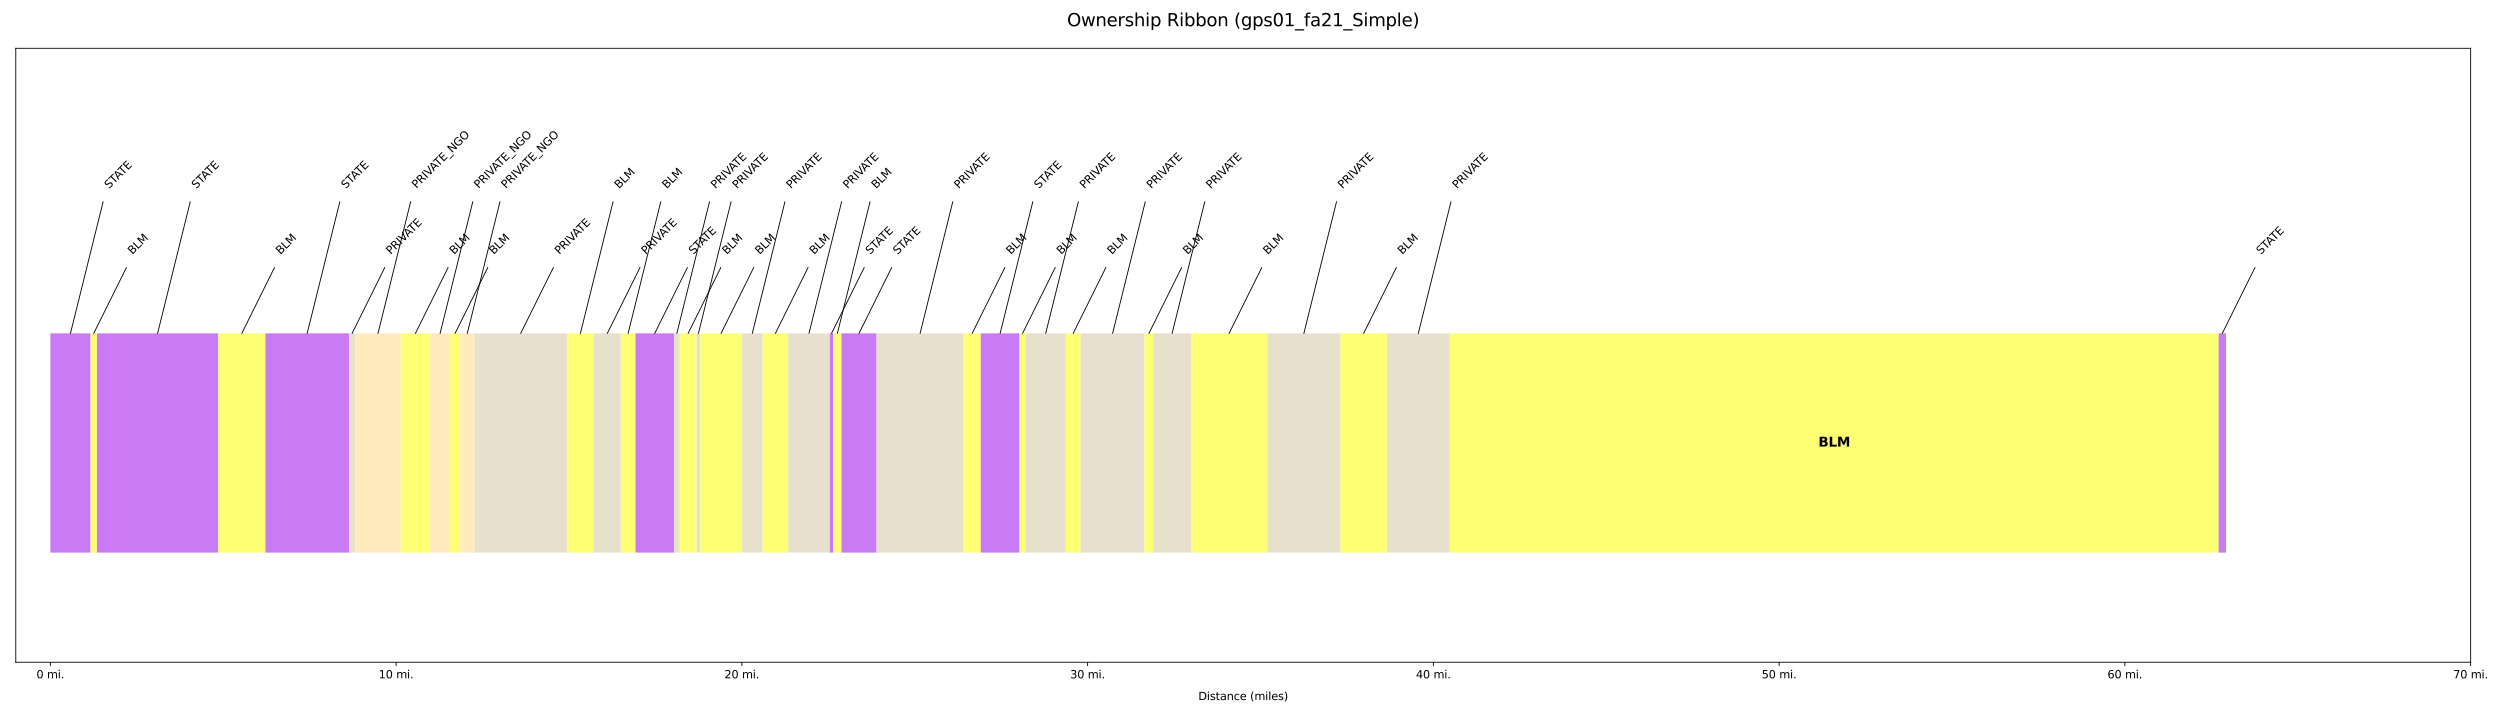 <?xml version="1.0" encoding="utf-8" standalone="no"?>
<!DOCTYPE svg PUBLIC "-//W3C//DTD SVG 1.1//EN"
  "http://www.w3.org/Graphics/SVG/1.1/DTD/svg11.dtd">
<svg xmlns:xlink="http://www.w3.org/1999/xlink" width="2265.25pt" height="648pt" viewBox="0 0 2265.25 648" xmlns="http://www.w3.org/2000/svg" version="1.1">
 <defs>
  <style type="text/css">*{stroke-linejoin: round; stroke-linecap: butt}</style>
 </defs>
 <g id="figure_1">
  <g id="patch_1">
   <path d="M 0 648 
L 2265.25 648 
L 2265.25 0 
L 0 0 
z
" style="fill: #ffffff"/>
  </g>
  <g id="axes_1">
   <g id="patch_2">
    <path d="M 14.3 600.04 
L 2238.655 600.04 
L 2238.655 43.76 
L 14.3 43.76 
z
" style="fill: #ffffff"/>
   </g>
   <g id="patch_3">
    <path d="M 45.629 500.704 
L 82.076 500.704 
L 82.076 302.033 
L 45.629 302.033 
z
" clip-path="url(#p364b219ba3)" style="fill: #ca7af5"/>
   </g>
   <g id="patch_4">
    <path d="M 82.076 500.704 
L 87.836 500.704 
L 87.836 302.033 
L 82.076 302.033 
z
" clip-path="url(#p364b219ba3)" style="fill: #ffff73"/>
   </g>
   <g id="patch_5">
    <path d="M 87.836 500.704 
L 197.78 500.704 
L 197.78 302.033 
L 87.836 302.033 
z
" clip-path="url(#p364b219ba3)" style="fill: #ca7af5"/>
   </g>
   <g id="patch_6">
    <path d="M 197.78 500.704 
L 240.463 500.704 
L 240.463 302.033 
L 197.78 302.033 
z
" clip-path="url(#p364b219ba3)" style="fill: #ffff73"/>
   </g>
   <g id="patch_7">
    <path d="M 240.463 500.704 
L 316.221 500.704 
L 316.221 302.033 
L 240.463 302.033 
z
" clip-path="url(#p364b219ba3)" style="fill: #ca7af5"/>
   </g>
   <g id="patch_8">
    <path d="M 316.221 500.704 
L 321.908 500.704 
L 321.908 302.033 
L 316.221 302.033 
z
" clip-path="url(#p364b219ba3)" style="fill: #e6e0cc"/>
   </g>
   <g id="patch_9">
    <path d="M 321.908 500.704 
L 363.106 500.704 
L 363.106 302.033 
L 321.908 302.033 
z
" clip-path="url(#p364b219ba3)" style="fill: #ffebbe"/>
   </g>
   <g id="patch_10">
    <path d="M 363.106 500.704 
L 389.761 500.704 
L 389.761 302.033 
L 363.106 302.033 
z
" clip-path="url(#p364b219ba3)" style="fill: #ffff73"/>
   </g>
   <g id="patch_11">
    <path d="M 389.761 500.704 
L 407.839 500.704 
L 407.839 302.033 
L 389.761 302.033 
z
" clip-path="url(#p364b219ba3)" style="fill: #ffebbe"/>
   </g>
   <g id="patch_12">
    <path d="M 407.839 500.704 
L 416.929 500.704 
L 416.929 302.033 
L 407.839 302.033 
z
" clip-path="url(#p364b219ba3)" style="fill: #ffff73"/>
   </g>
   <g id="patch_13">
    <path d="M 416.929 500.704 
L 429.936 500.704 
L 429.936 302.033 
L 416.929 302.033 
z
" clip-path="url(#p364b219ba3)" style="fill: #ffebbe"/>
   </g>
   <g id="patch_14">
    <path d="M 429.936 500.704 
L 513.695 500.704 
L 513.695 302.033 
L 429.936 302.033 
z
" clip-path="url(#p364b219ba3)" style="fill: #e6e0cc"/>
   </g>
   <g id="patch_15">
    <path d="M 513.695 500.704 
L 538.137 500.704 
L 538.137 302.033 
L 513.695 302.033 
z
" clip-path="url(#p364b219ba3)" style="fill: #ffff73"/>
   </g>
   <g id="patch_16">
    <path d="M 538.137 500.704 
L 562.469 500.704 
L 562.469 302.033 
L 538.137 302.033 
z
" clip-path="url(#p364b219ba3)" style="fill: #e6e0cc"/>
   </g>
   <g id="patch_17">
    <path d="M 562.469 500.704 
L 575.825 500.704 
L 575.825 302.033 
L 562.469 302.033 
z
" clip-path="url(#p364b219ba3)" style="fill: #ffff73"/>
   </g>
   <g id="patch_18">
    <path d="M 575.825 500.704 
L 610.704 500.704 
L 610.704 302.033 
L 575.825 302.033 
z
" clip-path="url(#p364b219ba3)" style="fill: #ca7af5"/>
   </g>
   <g id="patch_19">
    <path d="M 610.704 500.704 
L 615.898 500.704 
L 615.898 302.033 
L 610.704 302.033 
z
" clip-path="url(#p364b219ba3)" style="fill: #e6e0cc"/>
   </g>
   <g id="patch_20">
    <path d="M 615.898 500.704 
L 631.199 500.704 
L 631.199 302.033 
L 615.898 302.033 
z
" clip-path="url(#p364b219ba3)" style="fill: #ffff73"/>
   </g>
   <g id="patch_21">
    <path d="M 631.199 500.704 
L 634.487 500.704 
L 634.487 302.033 
L 631.199 302.033 
z
" clip-path="url(#p364b219ba3)" style="fill: #e6e0cc"/>
   </g>
   <g id="patch_22">
    <path d="M 634.487 500.704 
L 672.232 500.704 
L 672.232 302.033 
L 634.487 302.033 
z
" clip-path="url(#p364b219ba3)" style="fill: #ffff73"/>
   </g>
   <g id="patch_23">
    <path d="M 672.232 500.704 
L 691.1 500.704 
L 691.1 302.033 
L 672.232 302.033 
z
" clip-path="url(#p364b219ba3)" style="fill: #e6e0cc"/>
   </g>
   <g id="patch_24">
    <path d="M 691.1 500.704 
L 714.121 500.704 
L 714.121 302.033 
L 691.1 302.033 
z
" clip-path="url(#p364b219ba3)" style="fill: #ffff73"/>
   </g>
   <g id="patch_25">
    <path d="M 714.121 500.704 
L 751.925 500.704 
L 751.925 302.033 
L 714.121 302.033 
z
" clip-path="url(#p364b219ba3)" style="fill: #e6e0cc"/>
   </g>
   <g id="patch_26">
    <path d="M 751.925 500.704 
L 755.039 500.704 
L 755.039 302.033 
L 751.925 302.033 
z
" clip-path="url(#p364b219ba3)" style="fill: #ca7af5"/>
   </g>
   <g id="patch_27">
    <path d="M 755.039 500.704 
L 762.497 500.704 
L 762.497 302.033 
L 755.039 302.033 
z
" clip-path="url(#p364b219ba3)" style="fill: #ffff73"/>
   </g>
   <g id="patch_28">
    <path d="M 762.497 500.704 
L 794.252 500.704 
L 794.252 302.033 
L 762.497 302.033 
z
" clip-path="url(#p364b219ba3)" style="fill: #ca7af5"/>
   </g>
   <g id="patch_29">
    <path d="M 794.252 500.704 
L 873.192 500.704 
L 873.192 302.033 
L 794.252 302.033 
z
" clip-path="url(#p364b219ba3)" style="fill: #e6e0cc"/>
   </g>
   <g id="patch_30">
    <path d="M 873.192 500.704 
L 888.645 500.704 
L 888.645 302.033 
L 873.192 302.033 
z
" clip-path="url(#p364b219ba3)" style="fill: #ffff73"/>
   </g>
   <g id="patch_31">
    <path d="M 888.645 500.704 
L 923.845 500.704 
L 923.845 302.033 
L 888.645 302.033 
z
" clip-path="url(#p364b219ba3)" style="fill: #ca7af5"/>
   </g>
   <g id="patch_32">
    <path d="M 923.845 500.704 
L 929.298 500.704 
L 929.298 302.033 
L 923.845 302.033 
z
" clip-path="url(#p364b219ba3)" style="fill: #ffff73"/>
   </g>
   <g id="patch_33">
    <path d="M 929.298 500.704 
L 965.741 500.704 
L 965.741 302.033 
L 929.298 302.033 
z
" clip-path="url(#p364b219ba3)" style="fill: #e6e0cc"/>
   </g>
   <g id="patch_34">
    <path d="M 965.741 500.704 
L 979.142 500.704 
L 979.142 302.033 
L 965.741 302.033 
z
" clip-path="url(#p364b219ba3)" style="fill: #ffff73"/>
   </g>
   <g id="patch_35">
    <path d="M 979.142 500.704 
L 1037.139 500.704 
L 1037.139 302.033 
L 979.142 302.033 
z
" clip-path="url(#p364b219ba3)" style="fill: #e6e0cc"/>
   </g>
   <g id="patch_36">
    <path d="M 1037.139 500.704 
L 1044.996 500.704 
L 1044.996 302.033 
L 1037.139 302.033 
z
" clip-path="url(#p364b219ba3)" style="fill: #ffff73"/>
   </g>
   <g id="patch_37">
    <path d="M 1044.996 500.704 
L 1079.139 500.704 
L 1079.139 302.033 
L 1044.996 302.033 
z
" clip-path="url(#p364b219ba3)" style="fill: #e6e0cc"/>
   </g>
   <g id="patch_38">
    <path d="M 1079.139 500.704 
L 1148.278 500.704 
L 1148.278 302.033 
L 1079.139 302.033 
z
" clip-path="url(#p364b219ba3)" style="fill: #ffff73"/>
   </g>
   <g id="patch_39">
    <path d="M 1148.278 500.704 
L 1214.605 500.704 
L 1214.605 302.033 
L 1148.278 302.033 
z
" clip-path="url(#p364b219ba3)" style="fill: #e6e0cc"/>
   </g>
   <g id="patch_40">
    <path d="M 1214.605 500.704 
L 1256.649 500.704 
L 1256.649 302.033 
L 1214.605 302.033 
z
" clip-path="url(#p364b219ba3)" style="fill: #ffff73"/>
   </g>
   <g id="patch_41">
    <path d="M 1256.649 500.704 
L 1313.646 500.704 
L 1313.646 302.033 
L 1256.649 302.033 
z
" clip-path="url(#p364b219ba3)" style="fill: #e6e0cc"/>
   </g>
   <g id="patch_42">
    <path d="M 1313.646 500.704 
L 2010.32 500.704 
L 2010.32 302.033 
L 1313.646 302.033 
z
" clip-path="url(#p364b219ba3)" style="fill: #ffff73"/>
   </g>
   <g id="patch_43">
    <path d="M 2010.32 500.704 
L 2016.96 500.704 
L 2016.96 302.033 
L 2010.32 302.033 
z
" clip-path="url(#p364b219ba3)" style="fill: #ca7af5"/>
   </g>
   <g id="matplotlib.axis_1">
    <g id="xtick_1">
     <g id="line2d_1">
      <defs>
       <path id="m928b719ea6" d="M 0 0 
L 0 3.5 
" style="stroke: #000000; stroke-width: 0.8"/>
      </defs>
      <g>
       <use xlink:href="#m928b719ea6" x="45.629" y="600.04" style="stroke: #000000; stroke-width: 0.8"/>
      </g>
     </g>
     <g id="text_1">
      <!-- 0 mi. -->
      <g transform="translate(33.01 614.638) scale(0.1 -0.1)">
       <defs>
        <path id="DejaVuSans-30" d="M 2034 4250 
Q 1547 4250 1301 3770 
Q 1056 3291 1056 2328 
Q 1056 1369 1301 889 
Q 1547 409 2034 409 
Q 2525 409 2770 889 
Q 3016 1369 3016 2328 
Q 3016 3291 2770 3770 
Q 2525 4250 2034 4250 
z
M 2034 4750 
Q 2819 4750 3233 4129 
Q 3647 3509 3647 2328 
Q 3647 1150 3233 529 
Q 2819 -91 2034 -91 
Q 1250 -91 836 529 
Q 422 1150 422 2328 
Q 422 3509 836 4129 
Q 1250 4750 2034 4750 
z
" transform="scale(0.016)"/>
        <path id="DejaVuSans-20" transform="scale(0.016)"/>
        <path id="DejaVuSans-6d" d="M 3328 2828 
Q 3544 3216 3844 3400 
Q 4144 3584 4550 3584 
Q 5097 3584 5394 3201 
Q 5691 2819 5691 2113 
L 5691 0 
L 5113 0 
L 5113 2094 
Q 5113 2597 4934 2840 
Q 4756 3084 4391 3084 
Q 3944 3084 3684 2787 
Q 3425 2491 3425 1978 
L 3425 0 
L 2847 0 
L 2847 2094 
Q 2847 2600 2669 2842 
Q 2491 3084 2119 3084 
Q 1678 3084 1418 2786 
Q 1159 2488 1159 1978 
L 1159 0 
L 581 0 
L 581 3500 
L 1159 3500 
L 1159 2956 
Q 1356 3278 1631 3431 
Q 1906 3584 2284 3584 
Q 2666 3584 2933 3390 
Q 3200 3197 3328 2828 
z
" transform="scale(0.016)"/>
        <path id="DejaVuSans-69" d="M 603 3500 
L 1178 3500 
L 1178 0 
L 603 0 
L 603 3500 
z
M 603 4863 
L 1178 4863 
L 1178 4134 
L 603 4134 
L 603 4863 
z
" transform="scale(0.016)"/>
        <path id="DejaVuSans-2e" d="M 684 794 
L 1344 794 
L 1344 0 
L 684 0 
L 684 794 
z
" transform="scale(0.016)"/>
       </defs>
       <use xlink:href="#DejaVuSans-30"/>
       <use xlink:href="#DejaVuSans-20" x="63.623"/>
       <use xlink:href="#DejaVuSans-6d" x="95.41"/>
       <use xlink:href="#DejaVuSans-69" x="192.822"/>
       <use xlink:href="#DejaVuSans-2e" x="220.605"/>
      </g>
     </g>
    </g>
    <g id="xtick_2">
     <g id="line2d_2">
      <g>
       <use xlink:href="#m928b719ea6" x="358.918" y="600.04" style="stroke: #000000; stroke-width: 0.8"/>
      </g>
     </g>
     <g id="text_2">
      <!-- 10 mi. -->
      <g transform="translate(343.118 614.638) scale(0.1 -0.1)">
       <defs>
        <path id="DejaVuSans-31" d="M 794 531 
L 1825 531 
L 1825 4091 
L 703 3866 
L 703 4441 
L 1819 4666 
L 2450 4666 
L 2450 531 
L 3481 531 
L 3481 0 
L 794 0 
L 794 531 
z
" transform="scale(0.016)"/>
       </defs>
       <use xlink:href="#DejaVuSans-31"/>
       <use xlink:href="#DejaVuSans-30" x="63.623"/>
       <use xlink:href="#DejaVuSans-20" x="127.246"/>
       <use xlink:href="#DejaVuSans-6d" x="159.033"/>
       <use xlink:href="#DejaVuSans-69" x="256.445"/>
       <use xlink:href="#DejaVuSans-2e" x="284.229"/>
      </g>
     </g>
    </g>
    <g id="xtick_3">
     <g id="line2d_3">
      <g>
       <use xlink:href="#m928b719ea6" x="672.208" y="600.04" style="stroke: #000000; stroke-width: 0.8"/>
      </g>
     </g>
     <g id="text_3">
      <!-- 20 mi. -->
      <g transform="translate(656.408 614.638) scale(0.1 -0.1)">
       <defs>
        <path id="DejaVuSans-32" d="M 1228 531 
L 3431 531 
L 3431 0 
L 469 0 
L 469 531 
Q 828 903 1448 1529 
Q 2069 2156 2228 2338 
Q 2531 2678 2651 2914 
Q 2772 3150 2772 3378 
Q 2772 3750 2511 3984 
Q 2250 4219 1831 4219 
Q 1534 4219 1204 4116 
Q 875 4013 500 3803 
L 500 4441 
Q 881 4594 1212 4672 
Q 1544 4750 1819 4750 
Q 2544 4750 2975 4387 
Q 3406 4025 3406 3419 
Q 3406 3131 3298 2873 
Q 3191 2616 2906 2266 
Q 2828 2175 2409 1742 
Q 1991 1309 1228 531 
z
" transform="scale(0.016)"/>
       </defs>
       <use xlink:href="#DejaVuSans-32"/>
       <use xlink:href="#DejaVuSans-30" x="63.623"/>
       <use xlink:href="#DejaVuSans-20" x="127.246"/>
       <use xlink:href="#DejaVuSans-6d" x="159.033"/>
       <use xlink:href="#DejaVuSans-69" x="256.445"/>
       <use xlink:href="#DejaVuSans-2e" x="284.229"/>
      </g>
     </g>
    </g>
    <g id="xtick_4">
     <g id="line2d_4">
      <g>
       <use xlink:href="#m928b719ea6" x="985.497" y="600.04" style="stroke: #000000; stroke-width: 0.8"/>
      </g>
     </g>
     <g id="text_4">
      <!-- 30 mi. -->
      <g transform="translate(969.697 614.638) scale(0.1 -0.1)">
       <defs>
        <path id="DejaVuSans-33" d="M 2597 2516 
Q 3050 2419 3304 2112 
Q 3559 1806 3559 1356 
Q 3559 666 3084 287 
Q 2609 -91 1734 -91 
Q 1441 -91 1130 -33 
Q 819 25 488 141 
L 488 750 
Q 750 597 1062 519 
Q 1375 441 1716 441 
Q 2309 441 2620 675 
Q 2931 909 2931 1356 
Q 2931 1769 2642 2001 
Q 2353 2234 1838 2234 
L 1294 2234 
L 1294 2753 
L 1863 2753 
Q 2328 2753 2575 2939 
Q 2822 3125 2822 3475 
Q 2822 3834 2567 4026 
Q 2313 4219 1838 4219 
Q 1578 4219 1281 4162 
Q 984 4106 628 3988 
L 628 4550 
Q 988 4650 1302 4700 
Q 1616 4750 1894 4750 
Q 2613 4750 3031 4423 
Q 3450 4097 3450 3541 
Q 3450 3153 3228 2886 
Q 3006 2619 2597 2516 
z
" transform="scale(0.016)"/>
       </defs>
       <use xlink:href="#DejaVuSans-33"/>
       <use xlink:href="#DejaVuSans-30" x="63.623"/>
       <use xlink:href="#DejaVuSans-20" x="127.246"/>
       <use xlink:href="#DejaVuSans-6d" x="159.033"/>
       <use xlink:href="#DejaVuSans-69" x="256.445"/>
       <use xlink:href="#DejaVuSans-2e" x="284.229"/>
      </g>
     </g>
    </g>
    <g id="xtick_5">
     <g id="line2d_5">
      <g>
       <use xlink:href="#m928b719ea6" x="1298.787" y="600.04" style="stroke: #000000; stroke-width: 0.8"/>
      </g>
     </g>
     <g id="text_5">
      <!-- 40 mi. -->
      <g transform="translate(1282.987 614.638) scale(0.1 -0.1)">
       <defs>
        <path id="DejaVuSans-34" d="M 2419 4116 
L 825 1625 
L 2419 1625 
L 2419 4116 
z
M 2253 4666 
L 3047 4666 
L 3047 1625 
L 3713 1625 
L 3713 1100 
L 3047 1100 
L 3047 0 
L 2419 0 
L 2419 1100 
L 313 1100 
L 313 1709 
L 2253 4666 
z
" transform="scale(0.016)"/>
       </defs>
       <use xlink:href="#DejaVuSans-34"/>
       <use xlink:href="#DejaVuSans-30" x="63.623"/>
       <use xlink:href="#DejaVuSans-20" x="127.246"/>
       <use xlink:href="#DejaVuSans-6d" x="159.033"/>
       <use xlink:href="#DejaVuSans-69" x="256.445"/>
       <use xlink:href="#DejaVuSans-2e" x="284.229"/>
      </g>
     </g>
    </g>
    <g id="xtick_6">
     <g id="line2d_6">
      <g>
       <use xlink:href="#m928b719ea6" x="1612.076" y="600.04" style="stroke: #000000; stroke-width: 0.8"/>
      </g>
     </g>
     <g id="text_6">
      <!-- 50 mi. -->
      <g transform="translate(1596.276 614.638) scale(0.1 -0.1)">
       <defs>
        <path id="DejaVuSans-35" d="M 691 4666 
L 3169 4666 
L 3169 4134 
L 1269 4134 
L 1269 2991 
Q 1406 3038 1543 3061 
Q 1681 3084 1819 3084 
Q 2600 3084 3056 2656 
Q 3513 2228 3513 1497 
Q 3513 744 3044 326 
Q 2575 -91 1722 -91 
Q 1428 -91 1123 -41 
Q 819 9 494 109 
L 494 744 
Q 775 591 1075 516 
Q 1375 441 1709 441 
Q 2250 441 2565 725 
Q 2881 1009 2881 1497 
Q 2881 1984 2565 2268 
Q 2250 2553 1709 2553 
Q 1456 2553 1204 2497 
Q 953 2441 691 2322 
L 691 4666 
z
" transform="scale(0.016)"/>
       </defs>
       <use xlink:href="#DejaVuSans-35"/>
       <use xlink:href="#DejaVuSans-30" x="63.623"/>
       <use xlink:href="#DejaVuSans-20" x="127.246"/>
       <use xlink:href="#DejaVuSans-6d" x="159.033"/>
       <use xlink:href="#DejaVuSans-69" x="256.445"/>
       <use xlink:href="#DejaVuSans-2e" x="284.229"/>
      </g>
     </g>
    </g>
    <g id="xtick_7">
     <g id="line2d_7">
      <g>
       <use xlink:href="#m928b719ea6" x="1925.366" y="600.04" style="stroke: #000000; stroke-width: 0.8"/>
      </g>
     </g>
     <g id="text_7">
      <!-- 60 mi. -->
      <g transform="translate(1909.566 614.638) scale(0.1 -0.1)">
       <defs>
        <path id="DejaVuSans-36" d="M 2113 2584 
Q 1688 2584 1439 2293 
Q 1191 2003 1191 1497 
Q 1191 994 1439 701 
Q 1688 409 2113 409 
Q 2538 409 2786 701 
Q 3034 994 3034 1497 
Q 3034 2003 2786 2293 
Q 2538 2584 2113 2584 
z
M 3366 4563 
L 3366 3988 
Q 3128 4100 2886 4159 
Q 2644 4219 2406 4219 
Q 1781 4219 1451 3797 
Q 1122 3375 1075 2522 
Q 1259 2794 1537 2939 
Q 1816 3084 2150 3084 
Q 2853 3084 3261 2657 
Q 3669 2231 3669 1497 
Q 3669 778 3244 343 
Q 2819 -91 2113 -91 
Q 1303 -91 875 529 
Q 447 1150 447 2328 
Q 447 3434 972 4092 
Q 1497 4750 2381 4750 
Q 2619 4750 2861 4703 
Q 3103 4656 3366 4563 
z
" transform="scale(0.016)"/>
       </defs>
       <use xlink:href="#DejaVuSans-36"/>
       <use xlink:href="#DejaVuSans-30" x="63.623"/>
       <use xlink:href="#DejaVuSans-20" x="127.246"/>
       <use xlink:href="#DejaVuSans-6d" x="159.033"/>
       <use xlink:href="#DejaVuSans-69" x="256.445"/>
       <use xlink:href="#DejaVuSans-2e" x="284.229"/>
      </g>
     </g>
    </g>
    <g id="xtick_8">
     <g id="line2d_8">
      <g>
       <use xlink:href="#m928b719ea6" x="2238.655" y="600.04" style="stroke: #000000; stroke-width: 0.8"/>
      </g>
     </g>
     <g id="text_8">
      <!-- 70 mi. -->
      <g transform="translate(2222.855 614.638) scale(0.1 -0.1)">
       <defs>
        <path id="DejaVuSans-37" d="M 525 4666 
L 3525 4666 
L 3525 4397 
L 1831 0 
L 1172 0 
L 2766 4134 
L 525 4134 
L 525 4666 
z
" transform="scale(0.016)"/>
       </defs>
       <use xlink:href="#DejaVuSans-37"/>
       <use xlink:href="#DejaVuSans-30" x="63.623"/>
       <use xlink:href="#DejaVuSans-20" x="127.246"/>
       <use xlink:href="#DejaVuSans-6d" x="159.033"/>
       <use xlink:href="#DejaVuSans-69" x="256.445"/>
       <use xlink:href="#DejaVuSans-2e" x="284.229"/>
      </g>
     </g>
    </g>
    <g id="text_9">
     <!-- Distance (miles) -->
     <g transform="translate(1085.795 634.317) scale(0.1 -0.1)">
      <defs>
       <path id="DejaVuSans-44" d="M 1259 4147 
L 1259 519 
L 2022 519 
Q 2988 519 3436 956 
Q 3884 1394 3884 2338 
Q 3884 3275 3436 3711 
Q 2988 4147 2022 4147 
L 1259 4147 
z
M 628 4666 
L 1925 4666 
Q 3281 4666 3915 4102 
Q 4550 3538 4550 2338 
Q 4550 1131 3912 565 
Q 3275 0 1925 0 
L 628 0 
L 628 4666 
z
" transform="scale(0.016)"/>
       <path id="DejaVuSans-73" d="M 2834 3397 
L 2834 2853 
Q 2591 2978 2328 3040 
Q 2066 3103 1784 3103 
Q 1356 3103 1142 2972 
Q 928 2841 928 2578 
Q 928 2378 1081 2264 
Q 1234 2150 1697 2047 
L 1894 2003 
Q 2506 1872 2764 1633 
Q 3022 1394 3022 966 
Q 3022 478 2636 193 
Q 2250 -91 1575 -91 
Q 1294 -91 989 -36 
Q 684 19 347 128 
L 347 722 
Q 666 556 975 473 
Q 1284 391 1588 391 
Q 1994 391 2212 530 
Q 2431 669 2431 922 
Q 2431 1156 2273 1281 
Q 2116 1406 1581 1522 
L 1381 1569 
Q 847 1681 609 1914 
Q 372 2147 372 2553 
Q 372 3047 722 3315 
Q 1072 3584 1716 3584 
Q 2034 3584 2315 3537 
Q 2597 3491 2834 3397 
z
" transform="scale(0.016)"/>
       <path id="DejaVuSans-74" d="M 1172 4494 
L 1172 3500 
L 2356 3500 
L 2356 3053 
L 1172 3053 
L 1172 1153 
Q 1172 725 1289 603 
Q 1406 481 1766 481 
L 2356 481 
L 2356 0 
L 1766 0 
Q 1100 0 847 248 
Q 594 497 594 1153 
L 594 3053 
L 172 3053 
L 172 3500 
L 594 3500 
L 594 4494 
L 1172 4494 
z
" transform="scale(0.016)"/>
       <path id="DejaVuSans-61" d="M 2194 1759 
Q 1497 1759 1228 1600 
Q 959 1441 959 1056 
Q 959 750 1161 570 
Q 1363 391 1709 391 
Q 2188 391 2477 730 
Q 2766 1069 2766 1631 
L 2766 1759 
L 2194 1759 
z
M 3341 1997 
L 3341 0 
L 2766 0 
L 2766 531 
Q 2569 213 2275 61 
Q 1981 -91 1556 -91 
Q 1019 -91 701 211 
Q 384 513 384 1019 
Q 384 1609 779 1909 
Q 1175 2209 1959 2209 
L 2766 2209 
L 2766 2266 
Q 2766 2663 2505 2880 
Q 2244 3097 1772 3097 
Q 1472 3097 1187 3025 
Q 903 2953 641 2809 
L 641 3341 
Q 956 3463 1253 3523 
Q 1550 3584 1831 3584 
Q 2591 3584 2966 3190 
Q 3341 2797 3341 1997 
z
" transform="scale(0.016)"/>
       <path id="DejaVuSans-6e" d="M 3513 2113 
L 3513 0 
L 2938 0 
L 2938 2094 
Q 2938 2591 2744 2837 
Q 2550 3084 2163 3084 
Q 1697 3084 1428 2787 
Q 1159 2491 1159 1978 
L 1159 0 
L 581 0 
L 581 3500 
L 1159 3500 
L 1159 2956 
Q 1366 3272 1645 3428 
Q 1925 3584 2291 3584 
Q 2894 3584 3203 3211 
Q 3513 2838 3513 2113 
z
" transform="scale(0.016)"/>
       <path id="DejaVuSans-63" d="M 3122 3366 
L 3122 2828 
Q 2878 2963 2633 3030 
Q 2388 3097 2138 3097 
Q 1578 3097 1268 2742 
Q 959 2388 959 1747 
Q 959 1106 1268 751 
Q 1578 397 2138 397 
Q 2388 397 2633 464 
Q 2878 531 3122 666 
L 3122 134 
Q 2881 22 2623 -34 
Q 2366 -91 2075 -91 
Q 1284 -91 818 406 
Q 353 903 353 1747 
Q 353 2603 823 3093 
Q 1294 3584 2113 3584 
Q 2378 3584 2631 3529 
Q 2884 3475 3122 3366 
z
" transform="scale(0.016)"/>
       <path id="DejaVuSans-65" d="M 3597 1894 
L 3597 1613 
L 953 1613 
Q 991 1019 1311 708 
Q 1631 397 2203 397 
Q 2534 397 2845 478 
Q 3156 559 3463 722 
L 3463 178 
Q 3153 47 2828 -22 
Q 2503 -91 2169 -91 
Q 1331 -91 842 396 
Q 353 884 353 1716 
Q 353 2575 817 3079 
Q 1281 3584 2069 3584 
Q 2775 3584 3186 3129 
Q 3597 2675 3597 1894 
z
M 3022 2063 
Q 3016 2534 2758 2815 
Q 2500 3097 2075 3097 
Q 1594 3097 1305 2825 
Q 1016 2553 972 2059 
L 3022 2063 
z
" transform="scale(0.016)"/>
       <path id="DejaVuSans-28" d="M 1984 4856 
Q 1566 4138 1362 3434 
Q 1159 2731 1159 2009 
Q 1159 1288 1364 580 
Q 1569 -128 1984 -844 
L 1484 -844 
Q 1016 -109 783 600 
Q 550 1309 550 2009 
Q 550 2706 781 3412 
Q 1013 4119 1484 4856 
L 1984 4856 
z
" transform="scale(0.016)"/>
       <path id="DejaVuSans-6c" d="M 603 4863 
L 1178 4863 
L 1178 0 
L 603 0 
L 603 4863 
z
" transform="scale(0.016)"/>
       <path id="DejaVuSans-29" d="M 513 4856 
L 1013 4856 
Q 1481 4119 1714 3412 
Q 1947 2706 1947 2009 
Q 1947 1309 1714 600 
Q 1481 -109 1013 -844 
L 513 -844 
Q 928 -128 1133 580 
Q 1338 1288 1338 2009 
Q 1338 2731 1133 3434 
Q 928 4138 513 4856 
z
" transform="scale(0.016)"/>
      </defs>
      <use xlink:href="#DejaVuSans-44"/>
      <use xlink:href="#DejaVuSans-69" x="77.002"/>
      <use xlink:href="#DejaVuSans-73" x="104.785"/>
      <use xlink:href="#DejaVuSans-74" x="156.885"/>
      <use xlink:href="#DejaVuSans-61" x="196.094"/>
      <use xlink:href="#DejaVuSans-6e" x="257.373"/>
      <use xlink:href="#DejaVuSans-63" x="320.752"/>
      <use xlink:href="#DejaVuSans-65" x="375.732"/>
      <use xlink:href="#DejaVuSans-20" x="437.256"/>
      <use xlink:href="#DejaVuSans-28" x="469.043"/>
      <use xlink:href="#DejaVuSans-6d" x="508.057"/>
      <use xlink:href="#DejaVuSans-69" x="605.469"/>
      <use xlink:href="#DejaVuSans-6c" x="633.252"/>
      <use xlink:href="#DejaVuSans-65" x="661.035"/>
      <use xlink:href="#DejaVuSans-73" x="722.559"/>
      <use xlink:href="#DejaVuSans-29" x="774.658"/>
     </g>
    </g>
   </g>
   <g id="matplotlib.axis_2"/>
   <g id="line2d_9">
    <path d="M 63.852 302.033 
L 93.422 182.83 
" clip-path="url(#p364b219ba3)" style="fill: none; stroke: #000000; stroke-width: 0.8; stroke-linecap: square"/>
   </g>
   <g id="line2d_10">
    <path d="M 84.956 302.033 
L 114.526 242.431 
" clip-path="url(#p364b219ba3)" style="fill: none; stroke: #000000; stroke-width: 0.8; stroke-linecap: square"/>
   </g>
   <g id="line2d_11">
    <path d="M 142.808 302.033 
L 172.378 182.83 
" clip-path="url(#p364b219ba3)" style="fill: none; stroke: #000000; stroke-width: 0.8; stroke-linecap: square"/>
   </g>
   <g id="line2d_12">
    <path d="M 219.122 302.033 
L 248.692 242.431 
" clip-path="url(#p364b219ba3)" style="fill: none; stroke: #000000; stroke-width: 0.8; stroke-linecap: square"/>
   </g>
   <g id="line2d_13">
    <path d="M 278.342 302.033 
L 307.912 182.83 
" clip-path="url(#p364b219ba3)" style="fill: none; stroke: #000000; stroke-width: 0.8; stroke-linecap: square"/>
   </g>
   <g id="line2d_14">
    <path d="M 319.064 302.033 
L 348.634 242.431 
" clip-path="url(#p364b219ba3)" style="fill: none; stroke: #000000; stroke-width: 0.8; stroke-linecap: square"/>
   </g>
   <g id="line2d_15">
    <path d="M 342.507 302.033 
L 372.077 182.83 
" clip-path="url(#p364b219ba3)" style="fill: none; stroke: #000000; stroke-width: 0.8; stroke-linecap: square"/>
   </g>
   <g id="line2d_16">
    <path d="M 376.433 302.033 
L 406.003 242.431 
" clip-path="url(#p364b219ba3)" style="fill: none; stroke: #000000; stroke-width: 0.8; stroke-linecap: square"/>
   </g>
   <g id="line2d_17">
    <path d="M 398.8 302.033 
L 428.37 182.83 
" clip-path="url(#p364b219ba3)" style="fill: none; stroke: #000000; stroke-width: 0.8; stroke-linecap: square"/>
   </g>
   <g id="line2d_18">
    <path d="M 412.384 302.033 
L 441.954 242.431 
" clip-path="url(#p364b219ba3)" style="fill: none; stroke: #000000; stroke-width: 0.8; stroke-linecap: square"/>
   </g>
   <g id="line2d_19">
    <path d="M 423.433 302.033 
L 453.003 182.83 
" clip-path="url(#p364b219ba3)" style="fill: none; stroke: #000000; stroke-width: 0.8; stroke-linecap: square"/>
   </g>
   <g id="line2d_20">
    <path d="M 471.816 302.033 
L 501.386 242.431 
" clip-path="url(#p364b219ba3)" style="fill: none; stroke: #000000; stroke-width: 0.8; stroke-linecap: square"/>
   </g>
   <g id="line2d_21">
    <path d="M 525.916 302.033 
L 555.486 182.83 
" clip-path="url(#p364b219ba3)" style="fill: none; stroke: #000000; stroke-width: 0.8; stroke-linecap: square"/>
   </g>
   <g id="line2d_22">
    <path d="M 550.303 302.033 
L 579.873 242.431 
" clip-path="url(#p364b219ba3)" style="fill: none; stroke: #000000; stroke-width: 0.8; stroke-linecap: square"/>
   </g>
   <g id="line2d_23">
    <path d="M 569.147 302.033 
L 598.717 182.83 
" clip-path="url(#p364b219ba3)" style="fill: none; stroke: #000000; stroke-width: 0.8; stroke-linecap: square"/>
   </g>
   <g id="line2d_24">
    <path d="M 593.264 302.033 
L 622.834 242.431 
" clip-path="url(#p364b219ba3)" style="fill: none; stroke: #000000; stroke-width: 0.8; stroke-linecap: square"/>
   </g>
   <g id="line2d_25">
    <path d="M 613.301 302.033 
L 642.871 182.83 
" clip-path="url(#p364b219ba3)" style="fill: none; stroke: #000000; stroke-width: 0.8; stroke-linecap: square"/>
   </g>
   <g id="line2d_26">
    <path d="M 623.549 302.033 
L 653.119 242.431 
" clip-path="url(#p364b219ba3)" style="fill: none; stroke: #000000; stroke-width: 0.8; stroke-linecap: square"/>
   </g>
   <g id="line2d_27">
    <path d="M 632.843 302.033 
L 662.413 182.83 
" clip-path="url(#p364b219ba3)" style="fill: none; stroke: #000000; stroke-width: 0.8; stroke-linecap: square"/>
   </g>
   <g id="line2d_28">
    <path d="M 653.36 302.033 
L 682.93 242.431 
" clip-path="url(#p364b219ba3)" style="fill: none; stroke: #000000; stroke-width: 0.8; stroke-linecap: square"/>
   </g>
   <g id="line2d_29">
    <path d="M 681.666 302.033 
L 711.236 182.83 
" clip-path="url(#p364b219ba3)" style="fill: none; stroke: #000000; stroke-width: 0.8; stroke-linecap: square"/>
   </g>
   <g id="line2d_30">
    <path d="M 702.61 302.033 
L 732.18 242.431 
" clip-path="url(#p364b219ba3)" style="fill: none; stroke: #000000; stroke-width: 0.8; stroke-linecap: square"/>
   </g>
   <g id="line2d_31">
    <path d="M 733.023 302.033 
L 762.593 182.83 
" clip-path="url(#p364b219ba3)" style="fill: none; stroke: #000000; stroke-width: 0.8; stroke-linecap: square"/>
   </g>
   <g id="line2d_32">
    <path d="M 753.482 302.033 
L 783.052 242.431 
" clip-path="url(#p364b219ba3)" style="fill: none; stroke: #000000; stroke-width: 0.8; stroke-linecap: square"/>
   </g>
   <g id="line2d_33">
    <path d="M 758.768 302.033 
L 788.338 182.83 
" clip-path="url(#p364b219ba3)" style="fill: none; stroke: #000000; stroke-width: 0.8; stroke-linecap: square"/>
   </g>
   <g id="line2d_34">
    <path d="M 778.374 302.033 
L 807.944 242.431 
" clip-path="url(#p364b219ba3)" style="fill: none; stroke: #000000; stroke-width: 0.8; stroke-linecap: square"/>
   </g>
   <g id="line2d_35">
    <path d="M 833.722 302.033 
L 863.292 182.83 
" clip-path="url(#p364b219ba3)" style="fill: none; stroke: #000000; stroke-width: 0.8; stroke-linecap: square"/>
   </g>
   <g id="line2d_36">
    <path d="M 880.918 302.033 
L 910.488 242.431 
" clip-path="url(#p364b219ba3)" style="fill: none; stroke: #000000; stroke-width: 0.8; stroke-linecap: square"/>
   </g>
   <g id="line2d_37">
    <path d="M 906.245 302.033 
L 935.815 182.83 
" clip-path="url(#p364b219ba3)" style="fill: none; stroke: #000000; stroke-width: 0.8; stroke-linecap: square"/>
   </g>
   <g id="line2d_38">
    <path d="M 926.572 302.033 
L 956.142 242.431 
" clip-path="url(#p364b219ba3)" style="fill: none; stroke: #000000; stroke-width: 0.8; stroke-linecap: square"/>
   </g>
   <g id="line2d_39">
    <path d="M 947.52 302.033 
L 977.09 182.83 
" clip-path="url(#p364b219ba3)" style="fill: none; stroke: #000000; stroke-width: 0.8; stroke-linecap: square"/>
   </g>
   <g id="line2d_40">
    <path d="M 972.442 302.033 
L 1002.012 242.431 
" clip-path="url(#p364b219ba3)" style="fill: none; stroke: #000000; stroke-width: 0.8; stroke-linecap: square"/>
   </g>
   <g id="line2d_41">
    <path d="M 1008.14 302.033 
L 1037.71 182.83 
" clip-path="url(#p364b219ba3)" style="fill: none; stroke: #000000; stroke-width: 0.8; stroke-linecap: square"/>
   </g>
   <g id="line2d_42">
    <path d="M 1041.067 302.033 
L 1070.637 242.431 
" clip-path="url(#p364b219ba3)" style="fill: none; stroke: #000000; stroke-width: 0.8; stroke-linecap: square"/>
   </g>
   <g id="line2d_43">
    <path d="M 1062.067 302.033 
L 1091.637 182.83 
" clip-path="url(#p364b219ba3)" style="fill: none; stroke: #000000; stroke-width: 0.8; stroke-linecap: square"/>
   </g>
   <g id="line2d_44">
    <path d="M 1113.708 302.033 
L 1143.278 242.431 
" clip-path="url(#p364b219ba3)" style="fill: none; stroke: #000000; stroke-width: 0.8; stroke-linecap: square"/>
   </g>
   <g id="line2d_45">
    <path d="M 1181.442 302.033 
L 1211.012 182.83 
" clip-path="url(#p364b219ba3)" style="fill: none; stroke: #000000; stroke-width: 0.8; stroke-linecap: square"/>
   </g>
   <g id="line2d_46">
    <path d="M 1235.627 302.033 
L 1265.197 242.431 
" clip-path="url(#p364b219ba3)" style="fill: none; stroke: #000000; stroke-width: 0.8; stroke-linecap: square"/>
   </g>
   <g id="line2d_47">
    <path d="M 1285.147 302.033 
L 1314.717 182.83 
" clip-path="url(#p364b219ba3)" style="fill: none; stroke: #000000; stroke-width: 0.8; stroke-linecap: square"/>
   </g>
   <g id="line2d_48">
    <path d="M 2013.64 302.033 
L 2043.21 242.431 
" clip-path="url(#p364b219ba3)" style="fill: none; stroke: #000000; stroke-width: 0.8; stroke-linecap: square"/>
   </g>
   <g id="patch_44">
    <path d="M 14.3 600.04 
L 14.3 43.76 
" style="fill: none; stroke: #000000; stroke-width: 0.8; stroke-linejoin: miter; stroke-linecap: square"/>
   </g>
   <g id="patch_45">
    <path d="M 2238.655 600.04 
L 2238.655 43.76 
" style="fill: none; stroke: #000000; stroke-width: 0.8; stroke-linejoin: miter; stroke-linecap: square"/>
   </g>
   <g id="patch_46">
    <path d="M 14.3 600.04 
L 2238.655 600.04 
" style="fill: none; stroke: #000000; stroke-width: 0.8; stroke-linejoin: miter; stroke-linecap: square"/>
   </g>
   <g id="patch_47">
    <path d="M 14.3 43.76 
L 2238.655 43.76 
" style="fill: none; stroke: #000000; stroke-width: 0.8; stroke-linejoin: miter; stroke-linecap: square"/>
   </g>
   <g id="text_10">
    <!-- STATE -->
    <g transform="translate(98.795 171.426) rotate(-45) scale(0.1 -0.1)">
     <defs>
      <path id="DejaVuSans-53" d="M 3425 4513 
L 3425 3897 
Q 3066 4069 2747 4153 
Q 2428 4238 2131 4238 
Q 1616 4238 1336 4038 
Q 1056 3838 1056 3469 
Q 1056 3159 1242 3001 
Q 1428 2844 1947 2747 
L 2328 2669 
Q 3034 2534 3370 2195 
Q 3706 1856 3706 1288 
Q 3706 609 3251 259 
Q 2797 -91 1919 -91 
Q 1588 -91 1214 -16 
Q 841 59 441 206 
L 441 856 
Q 825 641 1194 531 
Q 1563 422 1919 422 
Q 2459 422 2753 634 
Q 3047 847 3047 1241 
Q 3047 1584 2836 1778 
Q 2625 1972 2144 2069 
L 1759 2144 
Q 1053 2284 737 2584 
Q 422 2884 422 3419 
Q 422 4038 858 4394 
Q 1294 4750 2059 4750 
Q 2388 4750 2728 4690 
Q 3069 4631 3425 4513 
z
" transform="scale(0.016)"/>
      <path id="DejaVuSans-54" d="M -19 4666 
L 3928 4666 
L 3928 4134 
L 2272 4134 
L 2272 0 
L 1638 0 
L 1638 4134 
L -19 4134 
L -19 4666 
z
" transform="scale(0.016)"/>
      <path id="DejaVuSans-41" d="M 2188 4044 
L 1331 1722 
L 3047 1722 
L 2188 4044 
z
M 1831 4666 
L 2547 4666 
L 4325 0 
L 3669 0 
L 3244 1197 
L 1141 1197 
L 716 0 
L 50 0 
L 1831 4666 
z
" transform="scale(0.016)"/>
      <path id="DejaVuSans-45" d="M 628 4666 
L 3578 4666 
L 3578 4134 
L 1259 4134 
L 1259 2753 
L 3481 2753 
L 3481 2222 
L 1259 2222 
L 1259 531 
L 3634 531 
L 3634 0 
L 628 0 
L 628 4666 
z
" transform="scale(0.016)"/>
     </defs>
     <use xlink:href="#DejaVuSans-53"/>
     <use xlink:href="#DejaVuSans-54" x="63.477"/>
     <use xlink:href="#DejaVuSans-41" x="116.811"/>
     <use xlink:href="#DejaVuSans-54" x="177.469"/>
     <use xlink:href="#DejaVuSans-45" x="238.553"/>
    </g>
   </g>
   <g id="text_11">
    <!-- BLM -->
    <g transform="translate(119.899 231.027) rotate(-45) scale(0.1 -0.1)">
     <defs>
      <path id="DejaVuSans-42" d="M 1259 2228 
L 1259 519 
L 2272 519 
Q 2781 519 3026 730 
Q 3272 941 3272 1375 
Q 3272 1813 3026 2020 
Q 2781 2228 2272 2228 
L 1259 2228 
z
M 1259 4147 
L 1259 2741 
L 2194 2741 
Q 2656 2741 2882 2914 
Q 3109 3088 3109 3444 
Q 3109 3797 2882 3972 
Q 2656 4147 2194 4147 
L 1259 4147 
z
M 628 4666 
L 2241 4666 
Q 2963 4666 3353 4366 
Q 3744 4066 3744 3513 
Q 3744 3084 3544 2831 
Q 3344 2578 2956 2516 
Q 3422 2416 3680 2098 
Q 3938 1781 3938 1306 
Q 3938 681 3513 340 
Q 3088 0 2303 0 
L 628 0 
L 628 4666 
z
" transform="scale(0.016)"/>
      <path id="DejaVuSans-4c" d="M 628 4666 
L 1259 4666 
L 1259 531 
L 3531 531 
L 3531 0 
L 628 0 
L 628 4666 
z
" transform="scale(0.016)"/>
      <path id="DejaVuSans-4d" d="M 628 4666 
L 1569 4666 
L 2759 1491 
L 3956 4666 
L 4897 4666 
L 4897 0 
L 4281 0 
L 4281 4097 
L 3078 897 
L 2444 897 
L 1241 4097 
L 1241 0 
L 628 0 
L 628 4666 
z
" transform="scale(0.016)"/>
     </defs>
     <use xlink:href="#DejaVuSans-42"/>
     <use xlink:href="#DejaVuSans-4c" x="68.604"/>
     <use xlink:href="#DejaVuSans-4d" x="124.316"/>
    </g>
   </g>
   <g id="text_12">
    <!-- STATE -->
    <g transform="translate(177.751 171.426) rotate(-45) scale(0.1 -0.1)">
     <use xlink:href="#DejaVuSans-53"/>
     <use xlink:href="#DejaVuSans-54" x="63.477"/>
     <use xlink:href="#DejaVuSans-41" x="116.811"/>
     <use xlink:href="#DejaVuSans-54" x="177.469"/>
     <use xlink:href="#DejaVuSans-45" x="238.553"/>
    </g>
   </g>
   <g id="text_13">
    <!-- BLM -->
    <g transform="translate(254.064 231.027) rotate(-45) scale(0.1 -0.1)">
     <use xlink:href="#DejaVuSans-42"/>
     <use xlink:href="#DejaVuSans-4c" x="68.604"/>
     <use xlink:href="#DejaVuSans-4d" x="124.316"/>
    </g>
   </g>
   <g id="text_14">
    <!-- STATE -->
    <g transform="translate(313.285 171.426) rotate(-45) scale(0.1 -0.1)">
     <use xlink:href="#DejaVuSans-53"/>
     <use xlink:href="#DejaVuSans-54" x="63.477"/>
     <use xlink:href="#DejaVuSans-41" x="116.811"/>
     <use xlink:href="#DejaVuSans-54" x="177.469"/>
     <use xlink:href="#DejaVuSans-45" x="238.553"/>
    </g>
   </g>
   <g id="text_15">
    <!-- PRIVATE -->
    <g transform="translate(354.007 231.027) rotate(-45) scale(0.1 -0.1)">
     <defs>
      <path id="DejaVuSans-50" d="M 1259 4147 
L 1259 2394 
L 2053 2394 
Q 2494 2394 2734 2622 
Q 2975 2850 2975 3272 
Q 2975 3691 2734 3919 
Q 2494 4147 2053 4147 
L 1259 4147 
z
M 628 4666 
L 2053 4666 
Q 2838 4666 3239 4311 
Q 3641 3956 3641 3272 
Q 3641 2581 3239 2228 
Q 2838 1875 2053 1875 
L 1259 1875 
L 1259 0 
L 628 0 
L 628 4666 
z
" transform="scale(0.016)"/>
      <path id="DejaVuSans-52" d="M 2841 2188 
Q 3044 2119 3236 1894 
Q 3428 1669 3622 1275 
L 4263 0 
L 3584 0 
L 2988 1197 
Q 2756 1666 2539 1819 
Q 2322 1972 1947 1972 
L 1259 1972 
L 1259 0 
L 628 0 
L 628 4666 
L 2053 4666 
Q 2853 4666 3247 4331 
Q 3641 3997 3641 3322 
Q 3641 2881 3436 2590 
Q 3231 2300 2841 2188 
z
M 1259 4147 
L 1259 2491 
L 2053 2491 
Q 2509 2491 2742 2702 
Q 2975 2913 2975 3322 
Q 2975 3731 2742 3939 
Q 2509 4147 2053 4147 
L 1259 4147 
z
" transform="scale(0.016)"/>
      <path id="DejaVuSans-49" d="M 628 4666 
L 1259 4666 
L 1259 0 
L 628 0 
L 628 4666 
z
" transform="scale(0.016)"/>
      <path id="DejaVuSans-56" d="M 1831 0 
L 50 4666 
L 709 4666 
L 2188 738 
L 3669 4666 
L 4325 4666 
L 2547 0 
L 1831 0 
z
" transform="scale(0.016)"/>
     </defs>
     <use xlink:href="#DejaVuSans-50"/>
     <use xlink:href="#DejaVuSans-52" x="60.303"/>
     <use xlink:href="#DejaVuSans-49" x="129.785"/>
     <use xlink:href="#DejaVuSans-56" x="159.277"/>
     <use xlink:href="#DejaVuSans-41" x="221.311"/>
     <use xlink:href="#DejaVuSans-54" x="281.969"/>
     <use xlink:href="#DejaVuSans-45" x="343.053"/>
    </g>
   </g>
   <g id="text_16">
    <!-- PRIVATE_NGO -->
    <g transform="translate(377.325 171.229) rotate(-45) scale(0.1 -0.1)">
     <defs>
      <path id="DejaVuSans-5f" d="M 3263 -1063 
L 3263 -1509 
L -63 -1509 
L -63 -1063 
L 3263 -1063 
z
" transform="scale(0.016)"/>
      <path id="DejaVuSans-4e" d="M 628 4666 
L 1478 4666 
L 3547 763 
L 3547 4666 
L 4159 4666 
L 4159 0 
L 3309 0 
L 1241 3903 
L 1241 0 
L 628 0 
L 628 4666 
z
" transform="scale(0.016)"/>
      <path id="DejaVuSans-47" d="M 3809 666 
L 3809 1919 
L 2778 1919 
L 2778 2438 
L 4434 2438 
L 4434 434 
Q 4069 175 3628 42 
Q 3188 -91 2688 -91 
Q 1594 -91 976 548 
Q 359 1188 359 2328 
Q 359 3472 976 4111 
Q 1594 4750 2688 4750 
Q 3144 4750 3555 4637 
Q 3966 4525 4313 4306 
L 4313 3634 
Q 3963 3931 3569 4081 
Q 3175 4231 2741 4231 
Q 1884 4231 1454 3753 
Q 1025 3275 1025 2328 
Q 1025 1384 1454 906 
Q 1884 428 2741 428 
Q 3075 428 3337 486 
Q 3600 544 3809 666 
z
" transform="scale(0.016)"/>
      <path id="DejaVuSans-4f" d="M 2522 4238 
Q 1834 4238 1429 3725 
Q 1025 3213 1025 2328 
Q 1025 1447 1429 934 
Q 1834 422 2522 422 
Q 3209 422 3611 934 
Q 4013 1447 4013 2328 
Q 4013 3213 3611 3725 
Q 3209 4238 2522 4238 
z
M 2522 4750 
Q 3503 4750 4090 4092 
Q 4678 3434 4678 2328 
Q 4678 1225 4090 567 
Q 3503 -91 2522 -91 
Q 1538 -91 948 565 
Q 359 1222 359 2328 
Q 359 3434 948 4092 
Q 1538 4750 2522 4750 
z
" transform="scale(0.016)"/>
     </defs>
     <use xlink:href="#DejaVuSans-50"/>
     <use xlink:href="#DejaVuSans-52" x="60.303"/>
     <use xlink:href="#DejaVuSans-49" x="129.785"/>
     <use xlink:href="#DejaVuSans-56" x="159.277"/>
     <use xlink:href="#DejaVuSans-41" x="221.311"/>
     <use xlink:href="#DejaVuSans-54" x="281.969"/>
     <use xlink:href="#DejaVuSans-45" x="343.053"/>
     <use xlink:href="#DejaVuSans-5f" x="406.236"/>
     <use xlink:href="#DejaVuSans-4e" x="456.236"/>
     <use xlink:href="#DejaVuSans-47" x="531.041"/>
     <use xlink:href="#DejaVuSans-4f" x="608.531"/>
    </g>
   </g>
   <g id="text_17">
    <!-- BLM -->
    <g transform="translate(411.376 231.027) rotate(-45) scale(0.1 -0.1)">
     <use xlink:href="#DejaVuSans-42"/>
     <use xlink:href="#DejaVuSans-4c" x="68.604"/>
     <use xlink:href="#DejaVuSans-4d" x="124.316"/>
    </g>
   </g>
   <g id="text_18">
    <!-- PRIVATE_NGO -->
    <g transform="translate(433.618 171.229) rotate(-45) scale(0.1 -0.1)">
     <use xlink:href="#DejaVuSans-50"/>
     <use xlink:href="#DejaVuSans-52" x="60.303"/>
     <use xlink:href="#DejaVuSans-49" x="129.785"/>
     <use xlink:href="#DejaVuSans-56" x="159.277"/>
     <use xlink:href="#DejaVuSans-41" x="221.311"/>
     <use xlink:href="#DejaVuSans-54" x="281.969"/>
     <use xlink:href="#DejaVuSans-45" x="343.053"/>
     <use xlink:href="#DejaVuSans-5f" x="406.236"/>
     <use xlink:href="#DejaVuSans-4e" x="456.236"/>
     <use xlink:href="#DejaVuSans-47" x="531.041"/>
     <use xlink:href="#DejaVuSans-4f" x="608.531"/>
    </g>
   </g>
   <g id="text_19">
    <!-- BLM -->
    <g transform="translate(447.327 231.027) rotate(-45) scale(0.1 -0.1)">
     <use xlink:href="#DejaVuSans-42"/>
     <use xlink:href="#DejaVuSans-4c" x="68.604"/>
     <use xlink:href="#DejaVuSans-4d" x="124.316"/>
    </g>
   </g>
   <g id="text_20">
    <!-- PRIVATE_NGO -->
    <g transform="translate(458.251 171.229) rotate(-45) scale(0.1 -0.1)">
     <use xlink:href="#DejaVuSans-50"/>
     <use xlink:href="#DejaVuSans-52" x="60.303"/>
     <use xlink:href="#DejaVuSans-49" x="129.785"/>
     <use xlink:href="#DejaVuSans-56" x="159.277"/>
     <use xlink:href="#DejaVuSans-41" x="221.311"/>
     <use xlink:href="#DejaVuSans-54" x="281.969"/>
     <use xlink:href="#DejaVuSans-45" x="343.053"/>
     <use xlink:href="#DejaVuSans-5f" x="406.236"/>
     <use xlink:href="#DejaVuSans-4e" x="456.236"/>
     <use xlink:href="#DejaVuSans-47" x="531.041"/>
     <use xlink:href="#DejaVuSans-4f" x="608.531"/>
    </g>
   </g>
   <g id="text_21">
    <!-- PRIVATE -->
    <g transform="translate(506.759 231.027) rotate(-45) scale(0.1 -0.1)">
     <use xlink:href="#DejaVuSans-50"/>
     <use xlink:href="#DejaVuSans-52" x="60.303"/>
     <use xlink:href="#DejaVuSans-49" x="129.785"/>
     <use xlink:href="#DejaVuSans-56" x="159.277"/>
     <use xlink:href="#DejaVuSans-41" x="221.311"/>
     <use xlink:href="#DejaVuSans-54" x="281.969"/>
     <use xlink:href="#DejaVuSans-45" x="343.053"/>
    </g>
   </g>
   <g id="text_22">
    <!-- BLM -->
    <g transform="translate(560.859 171.426) rotate(-45) scale(0.1 -0.1)">
     <use xlink:href="#DejaVuSans-42"/>
     <use xlink:href="#DejaVuSans-4c" x="68.604"/>
     <use xlink:href="#DejaVuSans-4d" x="124.316"/>
    </g>
   </g>
   <g id="text_23">
    <!-- PRIVATE -->
    <g transform="translate(585.246 231.027) rotate(-45) scale(0.1 -0.1)">
     <use xlink:href="#DejaVuSans-50"/>
     <use xlink:href="#DejaVuSans-52" x="60.303"/>
     <use xlink:href="#DejaVuSans-49" x="129.785"/>
     <use xlink:href="#DejaVuSans-56" x="159.277"/>
     <use xlink:href="#DejaVuSans-41" x="221.311"/>
     <use xlink:href="#DejaVuSans-54" x="281.969"/>
     <use xlink:href="#DejaVuSans-45" x="343.053"/>
    </g>
   </g>
   <g id="text_24">
    <!-- BLM -->
    <g transform="translate(604.09 171.426) rotate(-45) scale(0.1 -0.1)">
     <use xlink:href="#DejaVuSans-42"/>
     <use xlink:href="#DejaVuSans-4c" x="68.604"/>
     <use xlink:href="#DejaVuSans-4d" x="124.316"/>
    </g>
   </g>
   <g id="text_25">
    <!-- STATE -->
    <g transform="translate(628.207 231.027) rotate(-45) scale(0.1 -0.1)">
     <use xlink:href="#DejaVuSans-53"/>
     <use xlink:href="#DejaVuSans-54" x="63.477"/>
     <use xlink:href="#DejaVuSans-41" x="116.811"/>
     <use xlink:href="#DejaVuSans-54" x="177.469"/>
     <use xlink:href="#DejaVuSans-45" x="238.553"/>
    </g>
   </g>
   <g id="text_26">
    <!-- PRIVATE -->
    <g transform="translate(648.244 171.426) rotate(-45) scale(0.1 -0.1)">
     <use xlink:href="#DejaVuSans-50"/>
     <use xlink:href="#DejaVuSans-52" x="60.303"/>
     <use xlink:href="#DejaVuSans-49" x="129.785"/>
     <use xlink:href="#DejaVuSans-56" x="159.277"/>
     <use xlink:href="#DejaVuSans-41" x="221.311"/>
     <use xlink:href="#DejaVuSans-54" x="281.969"/>
     <use xlink:href="#DejaVuSans-45" x="343.053"/>
    </g>
   </g>
   <g id="text_27">
    <!-- BLM -->
    <g transform="translate(658.491 231.027) rotate(-45) scale(0.1 -0.1)">
     <use xlink:href="#DejaVuSans-42"/>
     <use xlink:href="#DejaVuSans-4c" x="68.604"/>
     <use xlink:href="#DejaVuSans-4d" x="124.316"/>
    </g>
   </g>
   <g id="text_28">
    <!-- PRIVATE -->
    <g transform="translate(667.786 171.426) rotate(-45) scale(0.1 -0.1)">
     <use xlink:href="#DejaVuSans-50"/>
     <use xlink:href="#DejaVuSans-52" x="60.303"/>
     <use xlink:href="#DejaVuSans-49" x="129.785"/>
     <use xlink:href="#DejaVuSans-56" x="159.277"/>
     <use xlink:href="#DejaVuSans-41" x="221.311"/>
     <use xlink:href="#DejaVuSans-54" x="281.969"/>
     <use xlink:href="#DejaVuSans-45" x="343.053"/>
    </g>
   </g>
   <g id="text_29">
    <!-- BLM -->
    <g transform="translate(688.303 231.027) rotate(-45) scale(0.1 -0.1)">
     <use xlink:href="#DejaVuSans-42"/>
     <use xlink:href="#DejaVuSans-4c" x="68.604"/>
     <use xlink:href="#DejaVuSans-4d" x="124.316"/>
    </g>
   </g>
   <g id="text_30">
    <!-- PRIVATE -->
    <g transform="translate(716.609 171.426) rotate(-45) scale(0.1 -0.1)">
     <use xlink:href="#DejaVuSans-50"/>
     <use xlink:href="#DejaVuSans-52" x="60.303"/>
     <use xlink:href="#DejaVuSans-49" x="129.785"/>
     <use xlink:href="#DejaVuSans-56" x="159.277"/>
     <use xlink:href="#DejaVuSans-41" x="221.311"/>
     <use xlink:href="#DejaVuSans-54" x="281.969"/>
     <use xlink:href="#DejaVuSans-45" x="343.053"/>
    </g>
   </g>
   <g id="text_31">
    <!-- BLM -->
    <g transform="translate(737.553 231.027) rotate(-45) scale(0.1 -0.1)">
     <use xlink:href="#DejaVuSans-42"/>
     <use xlink:href="#DejaVuSans-4c" x="68.604"/>
     <use xlink:href="#DejaVuSans-4d" x="124.316"/>
    </g>
   </g>
   <g id="text_32">
    <!-- PRIVATE -->
    <g transform="translate(767.966 171.426) rotate(-45) scale(0.1 -0.1)">
     <use xlink:href="#DejaVuSans-50"/>
     <use xlink:href="#DejaVuSans-52" x="60.303"/>
     <use xlink:href="#DejaVuSans-49" x="129.785"/>
     <use xlink:href="#DejaVuSans-56" x="159.277"/>
     <use xlink:href="#DejaVuSans-41" x="221.311"/>
     <use xlink:href="#DejaVuSans-54" x="281.969"/>
     <use xlink:href="#DejaVuSans-45" x="343.053"/>
    </g>
   </g>
   <g id="text_33">
    <!-- STATE -->
    <g transform="translate(788.425 231.027) rotate(-45) scale(0.1 -0.1)">
     <use xlink:href="#DejaVuSans-53"/>
     <use xlink:href="#DejaVuSans-54" x="63.477"/>
     <use xlink:href="#DejaVuSans-41" x="116.811"/>
     <use xlink:href="#DejaVuSans-54" x="177.469"/>
     <use xlink:href="#DejaVuSans-45" x="238.553"/>
    </g>
   </g>
   <g id="text_34">
    <!-- BLM -->
    <g transform="translate(793.711 171.426) rotate(-45) scale(0.1 -0.1)">
     <use xlink:href="#DejaVuSans-42"/>
     <use xlink:href="#DejaVuSans-4c" x="68.604"/>
     <use xlink:href="#DejaVuSans-4d" x="124.316"/>
    </g>
   </g>
   <g id="text_35">
    <!-- STATE -->
    <g transform="translate(813.317 231.027) rotate(-45) scale(0.1 -0.1)">
     <use xlink:href="#DejaVuSans-53"/>
     <use xlink:href="#DejaVuSans-54" x="63.477"/>
     <use xlink:href="#DejaVuSans-41" x="116.811"/>
     <use xlink:href="#DejaVuSans-54" x="177.469"/>
     <use xlink:href="#DejaVuSans-45" x="238.553"/>
    </g>
   </g>
   <g id="text_36">
    <!-- PRIVATE -->
    <g transform="translate(868.665 171.426) rotate(-45) scale(0.1 -0.1)">
     <use xlink:href="#DejaVuSans-50"/>
     <use xlink:href="#DejaVuSans-52" x="60.303"/>
     <use xlink:href="#DejaVuSans-49" x="129.785"/>
     <use xlink:href="#DejaVuSans-56" x="159.277"/>
     <use xlink:href="#DejaVuSans-41" x="221.311"/>
     <use xlink:href="#DejaVuSans-54" x="281.969"/>
     <use xlink:href="#DejaVuSans-45" x="343.053"/>
    </g>
   </g>
   <g id="text_37">
    <!-- BLM -->
    <g transform="translate(915.861 231.027) rotate(-45) scale(0.1 -0.1)">
     <use xlink:href="#DejaVuSans-42"/>
     <use xlink:href="#DejaVuSans-4c" x="68.604"/>
     <use xlink:href="#DejaVuSans-4d" x="124.316"/>
    </g>
   </g>
   <g id="text_38">
    <!-- STATE -->
    <g transform="translate(941.188 171.426) rotate(-45) scale(0.1 -0.1)">
     <use xlink:href="#DejaVuSans-53"/>
     <use xlink:href="#DejaVuSans-54" x="63.477"/>
     <use xlink:href="#DejaVuSans-41" x="116.811"/>
     <use xlink:href="#DejaVuSans-54" x="177.469"/>
     <use xlink:href="#DejaVuSans-45" x="238.553"/>
    </g>
   </g>
   <g id="text_39">
    <!-- BLM -->
    <g transform="translate(961.515 231.027) rotate(-45) scale(0.1 -0.1)">
     <use xlink:href="#DejaVuSans-42"/>
     <use xlink:href="#DejaVuSans-4c" x="68.604"/>
     <use xlink:href="#DejaVuSans-4d" x="124.316"/>
    </g>
   </g>
   <g id="text_40">
    <!-- PRIVATE -->
    <g transform="translate(982.463 171.426) rotate(-45) scale(0.1 -0.1)">
     <use xlink:href="#DejaVuSans-50"/>
     <use xlink:href="#DejaVuSans-52" x="60.303"/>
     <use xlink:href="#DejaVuSans-49" x="129.785"/>
     <use xlink:href="#DejaVuSans-56" x="159.277"/>
     <use xlink:href="#DejaVuSans-41" x="221.311"/>
     <use xlink:href="#DejaVuSans-54" x="281.969"/>
     <use xlink:href="#DejaVuSans-45" x="343.053"/>
    </g>
   </g>
   <g id="text_41">
    <!-- BLM -->
    <g transform="translate(1007.384 231.027) rotate(-45) scale(0.1 -0.1)">
     <use xlink:href="#DejaVuSans-42"/>
     <use xlink:href="#DejaVuSans-4c" x="68.604"/>
     <use xlink:href="#DejaVuSans-4d" x="124.316"/>
    </g>
   </g>
   <g id="text_42">
    <!-- PRIVATE -->
    <g transform="translate(1043.083 171.426) rotate(-45) scale(0.1 -0.1)">
     <use xlink:href="#DejaVuSans-50"/>
     <use xlink:href="#DejaVuSans-52" x="60.303"/>
     <use xlink:href="#DejaVuSans-49" x="129.785"/>
     <use xlink:href="#DejaVuSans-56" x="159.277"/>
     <use xlink:href="#DejaVuSans-41" x="221.311"/>
     <use xlink:href="#DejaVuSans-54" x="281.969"/>
     <use xlink:href="#DejaVuSans-45" x="343.053"/>
    </g>
   </g>
   <g id="text_43">
    <!-- BLM -->
    <g transform="translate(1076.01 231.027) rotate(-45) scale(0.1 -0.1)">
     <use xlink:href="#DejaVuSans-42"/>
     <use xlink:href="#DejaVuSans-4c" x="68.604"/>
     <use xlink:href="#DejaVuSans-4d" x="124.316"/>
    </g>
   </g>
   <g id="text_44">
    <!-- PRIVATE -->
    <g transform="translate(1097.01 171.426) rotate(-45) scale(0.1 -0.1)">
     <use xlink:href="#DejaVuSans-50"/>
     <use xlink:href="#DejaVuSans-52" x="60.303"/>
     <use xlink:href="#DejaVuSans-49" x="129.785"/>
     <use xlink:href="#DejaVuSans-56" x="159.277"/>
     <use xlink:href="#DejaVuSans-41" x="221.311"/>
     <use xlink:href="#DejaVuSans-54" x="281.969"/>
     <use xlink:href="#DejaVuSans-45" x="343.053"/>
    </g>
   </g>
   <g id="text_45">
    <!-- BLM -->
    <g transform="translate(1148.651 231.027) rotate(-45) scale(0.1 -0.1)">
     <use xlink:href="#DejaVuSans-42"/>
     <use xlink:href="#DejaVuSans-4c" x="68.604"/>
     <use xlink:href="#DejaVuSans-4d" x="124.316"/>
    </g>
   </g>
   <g id="text_46">
    <!-- PRIVATE -->
    <g transform="translate(1216.384 171.426) rotate(-45) scale(0.1 -0.1)">
     <use xlink:href="#DejaVuSans-50"/>
     <use xlink:href="#DejaVuSans-52" x="60.303"/>
     <use xlink:href="#DejaVuSans-49" x="129.785"/>
     <use xlink:href="#DejaVuSans-56" x="159.277"/>
     <use xlink:href="#DejaVuSans-41" x="221.311"/>
     <use xlink:href="#DejaVuSans-54" x="281.969"/>
     <use xlink:href="#DejaVuSans-45" x="343.053"/>
    </g>
   </g>
   <g id="text_47">
    <!-- BLM -->
    <g transform="translate(1270.57 231.027) rotate(-45) scale(0.1 -0.1)">
     <use xlink:href="#DejaVuSans-42"/>
     <use xlink:href="#DejaVuSans-4c" x="68.604"/>
     <use xlink:href="#DejaVuSans-4d" x="124.316"/>
    </g>
   </g>
   <g id="text_48">
    <!-- PRIVATE -->
    <g transform="translate(1320.09 171.426) rotate(-45) scale(0.1 -0.1)">
     <use xlink:href="#DejaVuSans-50"/>
     <use xlink:href="#DejaVuSans-52" x="60.303"/>
     <use xlink:href="#DejaVuSans-49" x="129.785"/>
     <use xlink:href="#DejaVuSans-56" x="159.277"/>
     <use xlink:href="#DejaVuSans-41" x="221.311"/>
     <use xlink:href="#DejaVuSans-54" x="281.969"/>
     <use xlink:href="#DejaVuSans-45" x="343.053"/>
    </g>
   </g>
   <g id="text_49">
    <!-- BLM -->
    <g transform="translate(1647.616 404.68) scale(0.12 -0.12)">
     <defs>
      <path id="DejaVuSans-Bold-42" d="M 2456 2859 
Q 2741 2859 2887 2984 
Q 3034 3109 3034 3353 
Q 3034 3594 2887 3720 
Q 2741 3847 2456 3847 
L 1791 3847 
L 1791 2859 
L 2456 2859 
z
M 2497 819 
Q 2859 819 3042 972 
Q 3225 1125 3225 1434 
Q 3225 1738 3044 1889 
Q 2863 2041 2497 2041 
L 1791 2041 
L 1791 819 
L 2497 819 
z
M 3616 2497 
Q 4003 2384 4215 2081 
Q 4428 1778 4428 1338 
Q 4428 663 3972 331 
Q 3516 0 2584 0 
L 588 0 
L 588 4666 
L 2394 4666 
Q 3366 4666 3802 4372 
Q 4238 4078 4238 3431 
Q 4238 3091 4078 2852 
Q 3919 2613 3616 2497 
z
" transform="scale(0.016)"/>
      <path id="DejaVuSans-Bold-4c" d="M 588 4666 
L 1791 4666 
L 1791 909 
L 3903 909 
L 3903 0 
L 588 0 
L 588 4666 
z
" transform="scale(0.016)"/>
      <path id="DejaVuSans-Bold-4d" d="M 588 4666 
L 2119 4666 
L 3181 2169 
L 4250 4666 
L 5778 4666 
L 5778 0 
L 4641 0 
L 4641 3413 
L 3566 897 
L 2803 897 
L 1728 3413 
L 1728 0 
L 588 0 
L 588 4666 
z
" transform="scale(0.016)"/>
     </defs>
     <use xlink:href="#DejaVuSans-Bold-42"/>
     <use xlink:href="#DejaVuSans-Bold-4c" x="76.221"/>
     <use xlink:href="#DejaVuSans-Bold-4d" x="139.941"/>
    </g>
   </g>
   <g id="text_50">
    <!-- STATE -->
    <g transform="translate(2048.583 231.027) rotate(-45) scale(0.1 -0.1)">
     <use xlink:href="#DejaVuSans-53"/>
     <use xlink:href="#DejaVuSans-54" x="63.477"/>
     <use xlink:href="#DejaVuSans-41" x="116.811"/>
     <use xlink:href="#DejaVuSans-54" x="177.469"/>
     <use xlink:href="#DejaVuSans-45" x="238.553"/>
    </g>
   </g>
   <g id="text_51">
    <!-- Ownership Ribbon (gps01_fa21_Simple) -->
    <g transform="translate(966.865 23.76) scale(0.16 -0.16)">
     <defs>
      <path id="DejaVuSans-77" d="M 269 3500 
L 844 3500 
L 1563 769 
L 2278 3500 
L 2956 3500 
L 3675 769 
L 4391 3500 
L 4966 3500 
L 4050 0 
L 3372 0 
L 2619 2869 
L 1863 0 
L 1184 0 
L 269 3500 
z
" transform="scale(0.016)"/>
      <path id="DejaVuSans-72" d="M 2631 2963 
Q 2534 3019 2420 3045 
Q 2306 3072 2169 3072 
Q 1681 3072 1420 2755 
Q 1159 2438 1159 1844 
L 1159 0 
L 581 0 
L 581 3500 
L 1159 3500 
L 1159 2956 
Q 1341 3275 1631 3429 
Q 1922 3584 2338 3584 
Q 2397 3584 2469 3576 
Q 2541 3569 2628 3553 
L 2631 2963 
z
" transform="scale(0.016)"/>
      <path id="DejaVuSans-68" d="M 3513 2113 
L 3513 0 
L 2938 0 
L 2938 2094 
Q 2938 2591 2744 2837 
Q 2550 3084 2163 3084 
Q 1697 3084 1428 2787 
Q 1159 2491 1159 1978 
L 1159 0 
L 581 0 
L 581 4863 
L 1159 4863 
L 1159 2956 
Q 1366 3272 1645 3428 
Q 1925 3584 2291 3584 
Q 2894 3584 3203 3211 
Q 3513 2838 3513 2113 
z
" transform="scale(0.016)"/>
      <path id="DejaVuSans-70" d="M 1159 525 
L 1159 -1331 
L 581 -1331 
L 581 3500 
L 1159 3500 
L 1159 2969 
Q 1341 3281 1617 3432 
Q 1894 3584 2278 3584 
Q 2916 3584 3314 3078 
Q 3713 2572 3713 1747 
Q 3713 922 3314 415 
Q 2916 -91 2278 -91 
Q 1894 -91 1617 61 
Q 1341 213 1159 525 
z
M 3116 1747 
Q 3116 2381 2855 2742 
Q 2594 3103 2138 3103 
Q 1681 3103 1420 2742 
Q 1159 2381 1159 1747 
Q 1159 1113 1420 752 
Q 1681 391 2138 391 
Q 2594 391 2855 752 
Q 3116 1113 3116 1747 
z
" transform="scale(0.016)"/>
      <path id="DejaVuSans-62" d="M 3116 1747 
Q 3116 2381 2855 2742 
Q 2594 3103 2138 3103 
Q 1681 3103 1420 2742 
Q 1159 2381 1159 1747 
Q 1159 1113 1420 752 
Q 1681 391 2138 391 
Q 2594 391 2855 752 
Q 3116 1113 3116 1747 
z
M 1159 2969 
Q 1341 3281 1617 3432 
Q 1894 3584 2278 3584 
Q 2916 3584 3314 3078 
Q 3713 2572 3713 1747 
Q 3713 922 3314 415 
Q 2916 -91 2278 -91 
Q 1894 -91 1617 61 
Q 1341 213 1159 525 
L 1159 0 
L 581 0 
L 581 4863 
L 1159 4863 
L 1159 2969 
z
" transform="scale(0.016)"/>
      <path id="DejaVuSans-6f" d="M 1959 3097 
Q 1497 3097 1228 2736 
Q 959 2375 959 1747 
Q 959 1119 1226 758 
Q 1494 397 1959 397 
Q 2419 397 2687 759 
Q 2956 1122 2956 1747 
Q 2956 2369 2687 2733 
Q 2419 3097 1959 3097 
z
M 1959 3584 
Q 2709 3584 3137 3096 
Q 3566 2609 3566 1747 
Q 3566 888 3137 398 
Q 2709 -91 1959 -91 
Q 1206 -91 779 398 
Q 353 888 353 1747 
Q 353 2609 779 3096 
Q 1206 3584 1959 3584 
z
" transform="scale(0.016)"/>
      <path id="DejaVuSans-67" d="M 2906 1791 
Q 2906 2416 2648 2759 
Q 2391 3103 1925 3103 
Q 1463 3103 1205 2759 
Q 947 2416 947 1791 
Q 947 1169 1205 825 
Q 1463 481 1925 481 
Q 2391 481 2648 825 
Q 2906 1169 2906 1791 
z
M 3481 434 
Q 3481 -459 3084 -895 
Q 2688 -1331 1869 -1331 
Q 1566 -1331 1297 -1286 
Q 1028 -1241 775 -1147 
L 775 -588 
Q 1028 -725 1275 -790 
Q 1522 -856 1778 -856 
Q 2344 -856 2625 -561 
Q 2906 -266 2906 331 
L 2906 616 
Q 2728 306 2450 153 
Q 2172 0 1784 0 
Q 1141 0 747 490 
Q 353 981 353 1791 
Q 353 2603 747 3093 
Q 1141 3584 1784 3584 
Q 2172 3584 2450 3431 
Q 2728 3278 2906 2969 
L 2906 3500 
L 3481 3500 
L 3481 434 
z
" transform="scale(0.016)"/>
      <path id="DejaVuSans-66" d="M 2375 4863 
L 2375 4384 
L 1825 4384 
Q 1516 4384 1395 4259 
Q 1275 4134 1275 3809 
L 1275 3500 
L 2222 3500 
L 2222 3053 
L 1275 3053 
L 1275 0 
L 697 0 
L 697 3053 
L 147 3053 
L 147 3500 
L 697 3500 
L 697 3744 
Q 697 4328 969 4595 
Q 1241 4863 1831 4863 
L 2375 4863 
z
" transform="scale(0.016)"/>
     </defs>
     <use xlink:href="#DejaVuSans-4f"/>
     <use xlink:href="#DejaVuSans-77" x="78.711"/>
     <use xlink:href="#DejaVuSans-6e" x="160.498"/>
     <use xlink:href="#DejaVuSans-65" x="223.877"/>
     <use xlink:href="#DejaVuSans-72" x="285.4"/>
     <use xlink:href="#DejaVuSans-73" x="326.514"/>
     <use xlink:href="#DejaVuSans-68" x="378.613"/>
     <use xlink:href="#DejaVuSans-69" x="441.992"/>
     <use xlink:href="#DejaVuSans-70" x="469.775"/>
     <use xlink:href="#DejaVuSans-20" x="533.252"/>
     <use xlink:href="#DejaVuSans-52" x="565.039"/>
     <use xlink:href="#DejaVuSans-69" x="634.521"/>
     <use xlink:href="#DejaVuSans-62" x="662.305"/>
     <use xlink:href="#DejaVuSans-62" x="725.781"/>
     <use xlink:href="#DejaVuSans-6f" x="789.258"/>
     <use xlink:href="#DejaVuSans-6e" x="850.439"/>
     <use xlink:href="#DejaVuSans-20" x="913.818"/>
     <use xlink:href="#DejaVuSans-28" x="945.605"/>
     <use xlink:href="#DejaVuSans-67" x="984.619"/>
     <use xlink:href="#DejaVuSans-70" x="1048.096"/>
     <use xlink:href="#DejaVuSans-73" x="1111.572"/>
     <use xlink:href="#DejaVuSans-30" x="1163.672"/>
     <use xlink:href="#DejaVuSans-31" x="1227.295"/>
     <use xlink:href="#DejaVuSans-5f" x="1290.918"/>
     <use xlink:href="#DejaVuSans-66" x="1340.918"/>
     <use xlink:href="#DejaVuSans-61" x="1376.123"/>
     <use xlink:href="#DejaVuSans-32" x="1437.402"/>
     <use xlink:href="#DejaVuSans-31" x="1501.025"/>
     <use xlink:href="#DejaVuSans-5f" x="1564.648"/>
     <use xlink:href="#DejaVuSans-53" x="1614.648"/>
     <use xlink:href="#DejaVuSans-69" x="1678.125"/>
     <use xlink:href="#DejaVuSans-6d" x="1705.908"/>
     <use xlink:href="#DejaVuSans-70" x="1803.32"/>
     <use xlink:href="#DejaVuSans-6c" x="1866.797"/>
     <use xlink:href="#DejaVuSans-65" x="1894.58"/>
     <use xlink:href="#DejaVuSans-29" x="1956.104"/>
    </g>
   </g>
  </g>
 </g>
 <defs>
  <clipPath id="p364b219ba3">
   <rect x="14.3" y="43.76" width="2224.355" height="556.28"/>
  </clipPath>
 </defs>
</svg>
